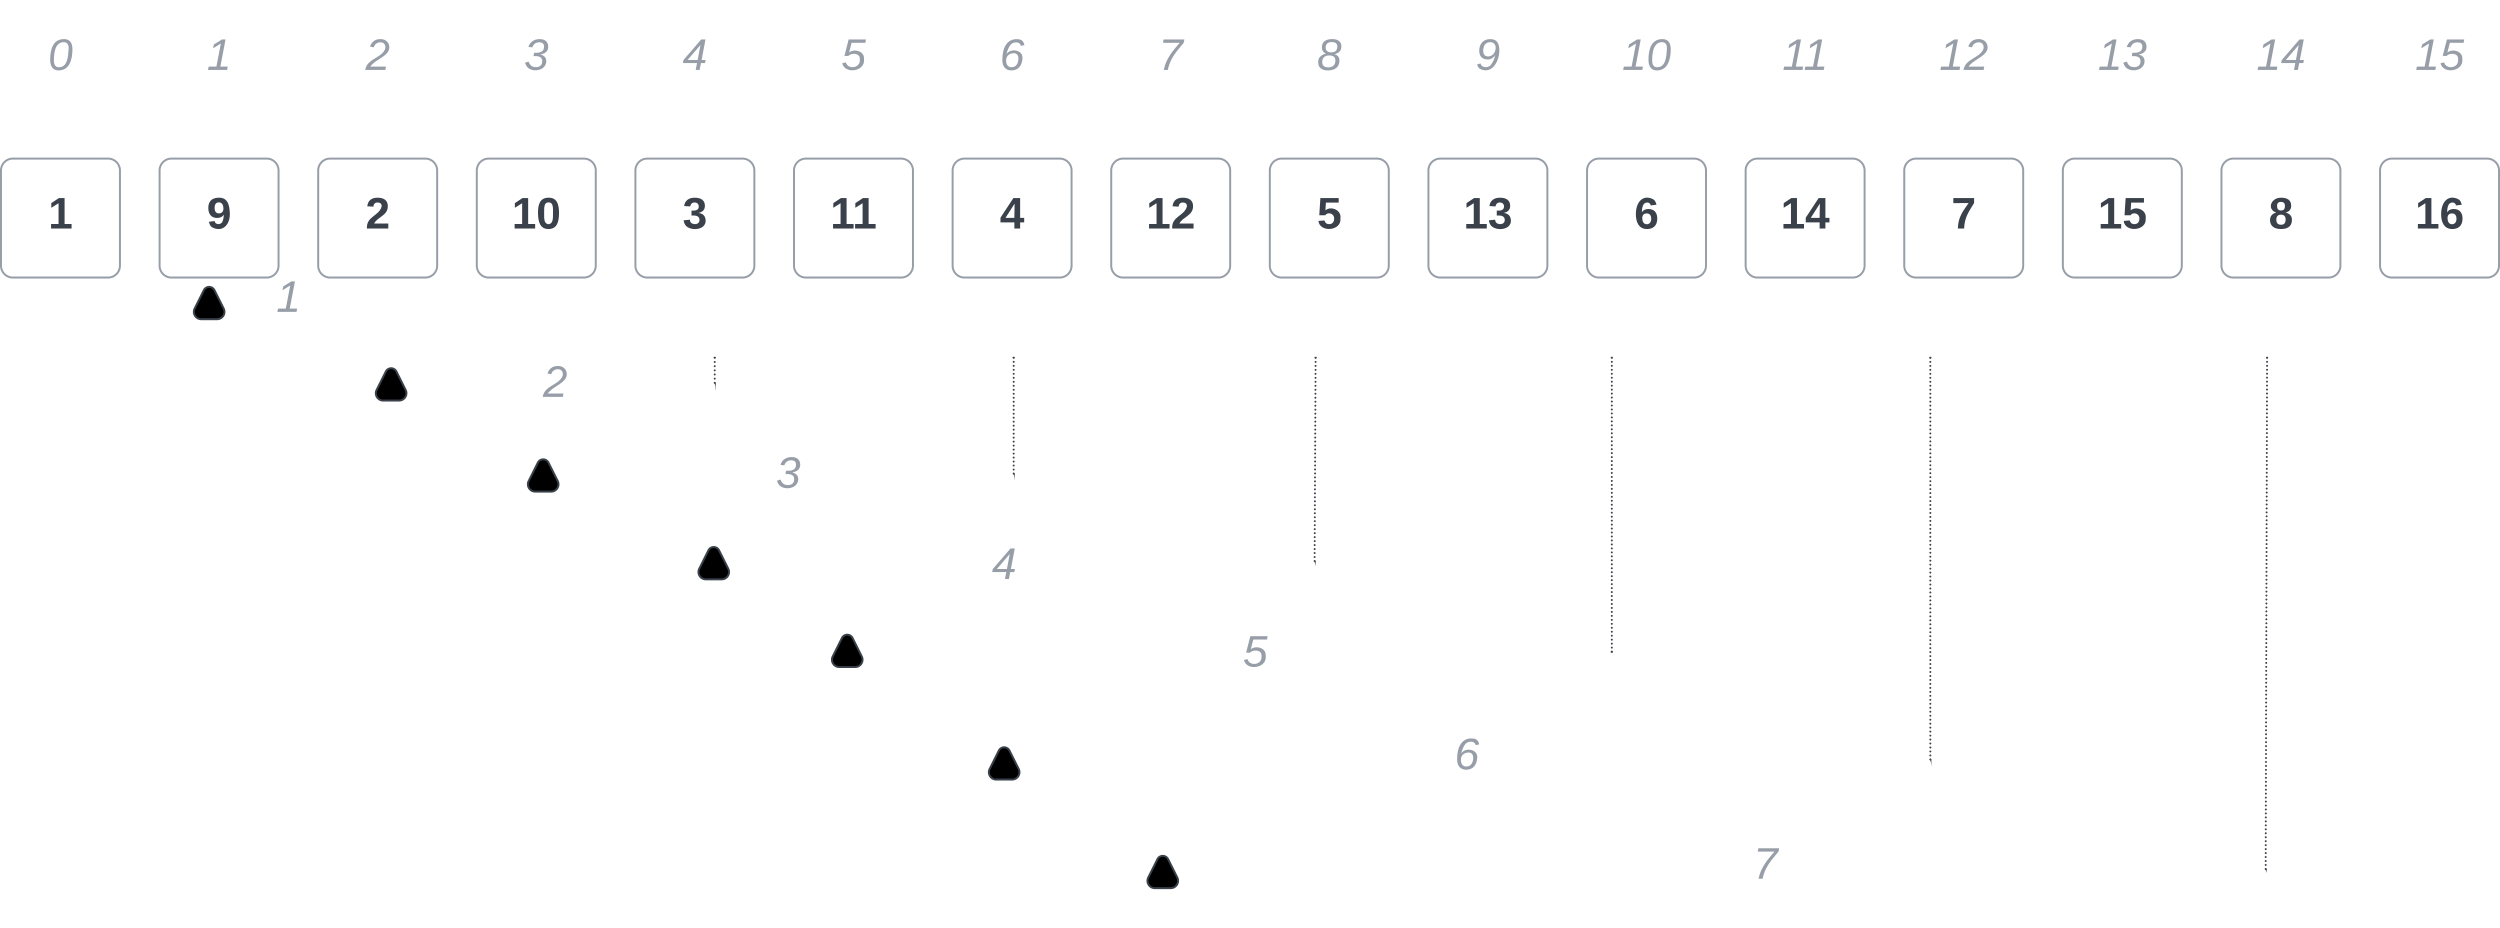 <svg xmlns="http://www.w3.org/2000/svg" xmlns:xlink="http://www.w3.org/1999/xlink" xmlns:lucid="lucid" width="1261" height="467.97"><g transform="translate(1600.5 220)" lucid:page-tab-id="0_0"><path d="M-1600-134a6 6 0 0 1 6-6h48a6 6 0 0 1 6 6v48a6 6 0 0 1-6 6h-48a6 6 0 0 1-6-6z" stroke="#979ea8" fill="#fff" fill-opacity="0"/><use xlink:href="#a" transform="matrix(1,0,0,1,-1595,-135) translate(18.827 30.278)"/><path d="M-1520-134a6 6 0 0 1 6-6h48a6 6 0 0 1 6 6v48a6 6 0 0 1-6 6h-48a6 6 0 0 1-6-6z" stroke="#979ea8" fill="#fff" fill-opacity="0"/><use xlink:href="#b" transform="matrix(1,0,0,1,-1515,-135) translate(18.827 30.278)"/><path d="M-1440-134a6 6 0 0 1 6-6h48a6 6 0 0 1 6 6v48a6 6 0 0 1-6 6h-48a6 6 0 0 1-6-6z" stroke="#979ea8" fill="#fff" fill-opacity="0"/><use xlink:href="#c" transform="matrix(1,0,0,1,-1435,-135) translate(18.827 30.278)"/><path d="M-960-134a6 6 0 0 1 6-6h48a6 6 0 0 1 6 6v48a6 6 0 0 1-6 6h-48a6 6 0 0 1-6-6z" stroke="#979ea8" fill="#fff" fill-opacity="0"/><use xlink:href="#d" transform="matrix(1,0,0,1,-955,-135) translate(18.827 30.278)"/><path d="M-1040-134a6 6 0 0 1 6-6h48a6 6 0 0 1 6 6v48a6 6 0 0 1-6 6h-48a6 6 0 0 1-6-6z" stroke="#979ea8" fill="#fff" fill-opacity="0"/><use xlink:href="#e" transform="matrix(1,0,0,1,-1035,-135) translate(12.654 30.278)"/><path d="M-1120-134a6 6 0 0 1 6-6h48a6 6 0 0 1 6 6v48a6 6 0 0 1-6 6h-48a6 6 0 0 1-6-6z" stroke="#979ea8" fill="#fff" fill-opacity="0"/><use xlink:href="#f" transform="matrix(1,0,0,1,-1115,-135) translate(18.827 30.278)"/><path d="M-1200-134a6 6 0 0 1 6-6h48a6 6 0 0 1 6 6v48a6 6 0 0 1-6 6h-48a6 6 0 0 1-6-6z" stroke="#979ea8" fill="#fff" fill-opacity="0"/><use xlink:href="#g" transform="matrix(1,0,0,1,-1195,-135) translate(13.272 30.278)"/><path d="M-1360-134a6 6 0 0 1 6-6h48a6 6 0 0 1 6 6v48a6 6 0 0 1-6 6h-48a6 6 0 0 1-6-6z" stroke="#979ea8" fill="#fff" fill-opacity="0"/><use xlink:href="#h" transform="matrix(1,0,0,1,-1355,-135) translate(12.654 30.278)"/><path d="M-1280-134a6 6 0 0 1 6-6h48a6 6 0 0 1 6 6v48a6 6 0 0 1-6 6h-48a6 6 0 0 1-6-6z" stroke="#979ea8" fill="#fff" fill-opacity="0"/><use xlink:href="#i" transform="matrix(1,0,0,1,-1275,-135) translate(18.827 30.278)"/><path d="M-880-134a6 6 0 0 1 6-6h48a6 6 0 0 1 6 6v48a6 6 0 0 1-6 6h-48a6 6 0 0 1-6-6z" stroke="#979ea8" fill="#fff" fill-opacity="0"/><use xlink:href="#j" transform="matrix(1,0,0,1,-875,-135) translate(12.654 30.278)"/><path d="M-800-134a6 6 0 0 1 6-6h48a6 6 0 0 1 6 6v48a6 6 0 0 1-6 6h-48a6 6 0 0 1-6-6z" stroke="#979ea8" fill="#fff" fill-opacity="0"/><use xlink:href="#k" transform="matrix(1,0,0,1,-795,-135) translate(18.827 30.278)"/><path d="M-720-134a6 6 0 0 1 6-6h48a6 6 0 0 1 6 6v48a6 6 0 0 1-6 6h-48a6 6 0 0 1-6-6z" stroke="#979ea8" fill="#fff" fill-opacity="0"/><use xlink:href="#l" transform="matrix(1,0,0,1,-715,-135) translate(12.654 30.278)"/><path d="M-400-134a6 6 0 0 1 6-6h48a6 6 0 0 1 6 6v48a6 6 0 0 1-6 6h-48a6 6 0 0 1-6-6z" stroke="#979ea8" fill="#fff" fill-opacity="0"/><use xlink:href="#m" transform="matrix(1,0,0,1,-395,-135) translate(12.654 30.278)"/><path d="M-480-134a6 6 0 0 1 6-6h48a6 6 0 0 1 6 6v48a6 6 0 0 1-6 6h-48a6 6 0 0 1-6-6z" stroke="#979ea8" fill="#fff" fill-opacity="0"/><use xlink:href="#n" transform="matrix(1,0,0,1,-475,-135) translate(18.827 30.278)"/><path d="M-640-134a6 6 0 0 1 6-6h48a6 6 0 0 1 6 6v48a6 6 0 0 1-6 6h-48a6 6 0 0 1-6-6z" stroke="#979ea8" fill="#fff" fill-opacity="0"/><use xlink:href="#o" transform="matrix(1,0,0,1,-635,-135) translate(18.827 30.278)"/><path d="M-560-134a6 6 0 0 1 6-6h48a6 6 0 0 1 6 6v48a6 6 0 0 1-6 6h-48a6 6 0 0 1-6-6z" stroke="#979ea8" fill="#fff" fill-opacity="0"/><use xlink:href="#p" transform="matrix(1,0,0,1,-555,-135) translate(12.654 30.278)"/><path d="M-1487.68-64.37A3.7 3.7 0 0 1-1491-59h-8a3.7 3.7 0 0 1-3.32-5.37l4.64-9.26a3 3 0 0 1 5.36 0zM-1395.9-23.33a3.7 3.7 0 0 1-3.3 5.37h-8a3.7 3.7 0 0 1-3.33-5.37l4.63-9.26a3 3 0 0 1 5.37 0zM-1319.2 22.6a3.7 3.7 0 0 1-3.32 5.37h-8a3.7 3.7 0 0 1-3.32-5.36l4.64-9.26a3 3 0 0 1 5.36 0zM-1233.17 66.85a3.7 3.7 0 0 1-3.3 5.36h-8a3.7 3.7 0 0 1-3.33-5.35l4.63-9.27a3 3 0 0 1 5.37 0zM-1165.83 111.1a3.7 3.7 0 0 1-3.32 5.35h-8a3.7 3.7 0 0 1-3.32-5.36l4.64-9.28a3 3 0 0 1 5.36 0zM-1086.68 167.85a3.7 3.7 0 0 1-3.32 5.36h-8a3.7 3.7 0 0 1-3.32-5.35l4.64-9.27a3 3 0 0 1 5.36 0zM-1006.68 222.6a3.7 3.7 0 0 1-3.32 5.37h-8a3.7 3.7 0 0 1-3.32-5.36l4.64-9.26a3 3 0 0 1 5.36 0z" stroke="#3a414a"/><path d="M-457.2 218.3c0 .26-.2.5-.5.5-.26 0-.5-.24-.5-.5 0-.3.24-.5.5-.5.3 0 .5.2.5.5zm.02-2c0 .26-.22.5-.5.5s-.5-.24-.5-.5c0-.3.22-.5.5-.5s.5.2.5.5zm0-2c0 .27-.22.5-.5.5-.27 0-.5-.23-.5-.5 0-.3.23-.5.5-.5.28 0 .5.2.5.5zm0-2c0 .27-.2.5-.5.5-.27 0-.5-.23-.5-.5 0-.3.23-.5.5-.5.3 0 .5.2.5.5zm.02-2c0 .27-.23.5-.5.5-.28 0-.5-.23-.5-.5 0-.28.22-.5.5-.5.27 0 .5.22.5.5zm0-2c0 .27-.22.5-.5.5-.27 0-.5-.23-.5-.5 0-.28.23-.5.5-.5.28 0 .5.22.5.5zm0-2c0 .27-.22.5-.5.5-.27 0-.5-.23-.5-.5 0-.28.23-.5.5-.5.28 0 .5.22.5.5zm0-2c0 .27-.2.5-.5.5-.26 0-.5-.23-.5-.5 0-.28.24-.5.5-.5.3 0 .5.22.5.5zm.02-2c0 .28-.23.5-.5.5-.28 0-.5-.22-.5-.5s.22-.5.5-.5c.27 0 .5.22.5.5zm0-2c0 .28-.22.5-.5.5-.27 0-.5-.22-.5-.5s.23-.5.5-.5c.28 0 .5.22.5.5zm0-2c0 .28-.2.5-.5.5-.27 0-.5-.22-.5-.5 0-.27.23-.5.5-.5.3 0 .5.23.5.5zm0-2c0 .28-.2.5-.5.5-.26 0-.5-.22-.5-.5 0-.27.24-.5.5-.5.3 0 .5.23.5.5zm.02-2c0 .28-.22.5-.5.5s-.5-.22-.5-.5c0-.27.22-.5.5-.5s.5.23.5.5zm0-2c0 .28-.22.5-.5.5-.27 0-.5-.22-.5-.5 0-.27.23-.5.5-.5.28 0 .5.23.5.5zm0-2c0 .3-.2.5-.5.5-.26 0-.5-.2-.5-.5 0-.27.24-.5.5-.5.3 0 .5.23.5.5zm.02-2c0 .3-.23.5-.5.5-.28 0-.5-.2-.5-.5 0-.27.22-.5.5-.5.27 0 .5.23.5.5zm0-2c0 .3-.22.5-.5.5-.27 0-.5-.2-.5-.5 0-.26.23-.5.5-.5.28 0 .5.24.5.5zm0-2c0 .3-.22.5-.5.5-.27 0-.5-.2-.5-.5 0-.26.23-.5.5-.5.28 0 .5.24.5.5zm0-1.98c0 .27-.2.5-.5.5-.26 0-.5-.23-.5-.5 0-.28.24-.5.5-.5.3 0 .5.22.5.5zm.02-2c0 .27-.22.5-.5.5s-.5-.23-.5-.5c0-.28.22-.5.5-.5s.5.22.5.5zm0-2c0 .28-.22.5-.5.5-.27 0-.5-.22-.5-.5s.23-.5.5-.5c.28 0 .5.22.5.5zm0-2c0 .28-.2.5-.5.5-.27 0-.5-.22-.5-.5s.23-.5.5-.5c.3 0 .5.22.5.5zm.02-2c0 .28-.23.5-.5.5-.28 0-.5-.22-.5-.5 0-.27.22-.5.5-.5.27 0 .5.23.5.5zm0-2c0 .28-.22.5-.5.5-.27 0-.5-.22-.5-.5 0-.27.23-.5.5-.5.28 0 .5.23.5.5zm0-2c0 .28-.22.5-.5.5-.27 0-.5-.22-.5-.5 0-.27.23-.5.5-.5.28 0 .5.23.5.5zm0-2c0 .28-.2.5-.5.5-.26 0-.5-.22-.5-.5 0-.27.24-.5.5-.5.3 0 .5.23.5.5zm.02-2c0 .3-.22.5-.5.5s-.5-.2-.5-.5c0-.27.22-.5.5-.5s.5.23.5.5zm0-2c0 .3-.22.5-.5.5-.27 0-.5-.2-.5-.5 0-.26.23-.5.5-.5.28 0 .5.24.5.5zm0-2c0 .3-.2.5-.5.5-.27 0-.5-.2-.5-.5 0-.26.23-.5.5-.5.3 0 .5.24.5.5zm.02-2c0 .3-.23.5-.5.5-.28 0-.5-.2-.5-.5 0-.26.22-.5.5-.5.27 0 .5.24.5.5zm0-1.98c0 .27-.22.5-.5.5s-.5-.23-.5-.5c0-.28.22-.5.5-.5s.5.22.5.5zm0-2c0 .27-.22.5-.5.5-.27 0-.5-.23-.5-.5 0-.28.23-.5.5-.5.28 0 .5.22.5.5zm0-2c0 .28-.2.5-.5.5-.26 0-.5-.22-.5-.5s.24-.5.5-.5c.3 0 .5.22.5.5zm.02-2c0 .28-.23.5-.5.5-.28 0-.5-.22-.5-.5s.22-.5.5-.5c.27 0 .5.22.5.5zm0-2c0 .28-.22.5-.5.5-.27 0-.5-.22-.5-.5 0-.27.23-.5.5-.5.28 0 .5.23.5.5zm0-2c0 .28-.2.5-.5.5-.27 0-.5-.22-.5-.5 0-.27.23-.5.5-.5.3 0 .5.23.5.5zm0-2c0 .28-.2.5-.5.5-.26 0-.5-.22-.5-.5 0-.27.24-.5.5-.5.3 0 .5.23.5.5zm.02-2c0 .28-.22.5-.5.5s-.5-.22-.5-.5c0-.27.22-.5.5-.5s.5.23.5.5zm0-2c0 .28-.22.5-.5.5-.27 0-.5-.22-.5-.5 0-.27.23-.5.5-.5.28 0 .5.23.5.5zm0-2c0 .3-.2.5-.5.5-.26 0-.5-.2-.5-.5 0-.27.24-.5.5-.5.3 0 .5.23.5.5zm.02-2c0 .3-.23.5-.5.5-.28 0-.5-.2-.5-.5 0-.26.22-.5.5-.5.27 0 .5.24.5.5zm0-2c0 .3-.22.5-.5.5-.27 0-.5-.2-.5-.5 0-.26.23-.5.5-.5.28 0 .5.24.5.5zm0-1.98c0 .27-.22.5-.5.5-.27 0-.5-.23-.5-.5 0-.28.23-.5.5-.5.28 0 .5.22.5.5zm0-2c0 .27-.2.5-.5.5-.26 0-.5-.23-.5-.5 0-.28.24-.5.5-.5.3 0 .5.22.5.5zm.02-2c0 .27-.23.5-.5.5-.28 0-.5-.23-.5-.5 0-.28.22-.5.5-.5.27 0 .5.22.5.5zm0-2c0 .28-.22.5-.5.5-.27 0-.5-.22-.5-.5s.23-.5.5-.5c.28 0 .5.23.5.5zm0-2c0 .28-.2.5-.5.5-.27 0-.5-.22-.5-.5 0-.27.23-.5.5-.5.3 0 .5.23.5.5zm0-2c0 .28-.2.5-.5.5-.26 0-.5-.22-.5-.5 0-.27.24-.5.5-.5.3 0 .5.23.5.5zm.02-2c0 .28-.22.5-.5.5-.27 0-.5-.22-.5-.5 0-.27.23-.5.5-.5.28 0 .5.23.5.5zm0-2c0 .28-.22.5-.5.5-.27 0-.5-.22-.5-.5 0-.27.23-.5.5-.5.28 0 .5.23.5.5zm0-2c0 .28-.2.5-.5.5-.26 0-.5-.22-.5-.5 0-.27.24-.5.5-.5.3 0 .5.23.5.5zm.02-2c0 .3-.23.5-.5.5-.28 0-.5-.2-.5-.5 0-.27.22-.5.5-.5.27 0 .5.23.5.5zm0-2c0 .3-.22.5-.5.5-.27 0-.5-.2-.5-.5 0-.26.23-.5.5-.5.28 0 .5.24.5.5zm0-2c0 .3-.22.5-.5.5-.27 0-.5-.2-.5-.5 0-.26.23-.5.5-.5.28 0 .5.24.5.5zm0-1.98c0 .27-.2.5-.5.5-.26 0-.5-.23-.5-.5 0-.28.24-.5.5-.5.3 0 .5.22.5.5zm.02-2c0 .27-.22.5-.5.5s-.5-.23-.5-.5c0-.28.22-.5.5-.5s.5.22.5.5zm0-2c0 .28-.22.5-.5.5-.27 0-.5-.22-.5-.5s.23-.5.5-.5c.28 0 .5.22.5.5zm0-2c0 .28-.2.5-.5.5-.26 0-.5-.22-.5-.5 0-.27.24-.5.5-.5.3 0 .5.23.5.5zm.02-2c0 .28-.23.5-.5.5-.28 0-.5-.22-.5-.5 0-.27.22-.5.5-.5.27 0 .5.23.5.5zm0-2c0 .28-.22.5-.5.5-.27 0-.5-.22-.5-.5 0-.27.23-.5.5-.5.28 0 .5.23.5.5zm0-2c0 .28-.22.5-.5.5-.27 0-.5-.22-.5-.5 0-.27.23-.5.5-.5.28 0 .5.23.5.5zm0-2c0 .28-.2.5-.5.5-.26 0-.5-.22-.5-.5 0-.27.24-.5.5-.5.3 0 .5.23.5.5zm.02-2c0 .3-.23.5-.5.5-.28 0-.5-.2-.5-.5 0-.27.22-.5.5-.5.27 0 .5.23.5.5zm0-2c0 .3-.22.5-.5.5-.27 0-.5-.2-.5-.5 0-.27.23-.5.5-.5.28 0 .5.23.5.5zm0-2c0 .3-.2.5-.5.5-.27 0-.5-.2-.5-.5 0-.26.23-.5.5-.5.3 0 .5.24.5.5zm0-2c0 .3-.2.5-.5.5-.26 0-.5-.2-.5-.5 0-.26.24-.5.5-.5.3 0 .5.24.5.5zm.02-1.98c0 .27-.22.5-.5.5s-.5-.23-.5-.5c0-.28.22-.5.5-.5s.5.22.5.5zm0-2c0 .27-.22.5-.5.5-.27 0-.5-.23-.5-.5 0-.28.23-.5.5-.5.28 0 .5.22.5.5zm0-2c0 .27-.2.5-.5.5-.26 0-.5-.23-.5-.5 0-.28.24-.5.5-.5.3 0 .5.22.5.5zm.02-2c0 .28-.23.5-.5.5-.28 0-.5-.22-.5-.5s.22-.5.5-.5c.27 0 .5.22.5.5zm0-2c0 .28-.22.5-.5.5-.27 0-.5-.22-.5-.5 0-.27.23-.5.5-.5.28 0 .5.23.5.5zm0-2c0 .28-.2.5-.5.5-.27 0-.5-.22-.5-.5 0-.27.23-.5.5-.5.3 0 .5.23.5.5zm0-2c0 .28-.2.5-.5.5-.26 0-.5-.22-.5-.5 0-.27.24-.5.5-.5.3 0 .5.23.5.5zm.02-2c0 .28-.22.5-.5.5s-.5-.22-.5-.5c0-.27.22-.5.5-.5s.5.23.5.5zm0-2c0 .28-.22.5-.5.5-.27 0-.5-.22-.5-.5 0-.27.23-.5.5-.5.28 0 .5.23.5.5zm0-2c0 .3-.2.5-.5.5-.27 0-.5-.2-.5-.5 0-.27.23-.5.5-.5.3 0 .5.23.5.5zm.02-2c0 .3-.23.5-.5.5-.28 0-.5-.2-.5-.5 0-.26.22-.5.5-.5.27 0 .5.24.5.5zm0-2c0 .3-.22.5-.5.5-.27 0-.5-.2-.5-.5 0-.26.23-.5.5-.5.28 0 .5.24.5.5zm0-1.98c0 .27-.22.5-.5.5-.27 0-.5-.23-.5-.5 0-.28.23-.5.5-.5.28 0 .5.22.5.5zm0-2c0 .27-.2.5-.5.5-.26 0-.5-.23-.5-.5 0-.28.24-.5.5-.5.3 0 .5.22.5.5zm.02-2c0 .27-.22.5-.5.5s-.5-.23-.5-.5c0-.28.22-.5.5-.5s.5.22.5.5zm0-2c0 .28-.22.5-.5.5-.27 0-.5-.22-.5-.5s.23-.5.5-.5c.28 0 .5.22.5.5zm0-2c0 .28-.2.5-.5.5-.27 0-.5-.22-.5-.5 0-.27.23-.5.5-.5.3 0 .5.23.5.5zm.02-2c0 .28-.23.5-.5.5-.28 0-.5-.22-.5-.5 0-.27.22-.5.5-.5.27 0 .5.23.5.5zm0-2c0 .28-.22.5-.5.5-.27 0-.5-.22-.5-.5 0-.27.23-.5.5-.5.28 0 .5.23.5.5zm0-2c0 .28-.22.5-.5.5-.27 0-.5-.22-.5-.5 0-.27.23-.5.5-.5.28 0 .5.23.5.5zm0-2c0 .28-.2.5-.5.5-.26 0-.5-.22-.5-.5 0-.27.24-.5.5-.5.3 0 .5.23.5.5zm.02-2c0 .3-.23.5-.5.5-.28 0-.5-.2-.5-.5 0-.27.22-.5.5-.5.27 0 .5.23.5.5zm0-2c0 .3-.22.5-.5.5-.27 0-.5-.2-.5-.5 0-.26.23-.5.5-.5.28 0 .5.24.5.5zm0-2c0 .3-.22.5-.5.5-.27 0-.5-.2-.5-.5 0-.26.23-.5.5-.5.28 0 .5.24.5.5zm0-1.98c0 .27-.2.5-.5.5-.26 0-.5-.23-.5-.5 0-.28.24-.5.5-.5.3 0 .5.22.5.5zm.02-2c0 .27-.22.5-.5.5s-.5-.23-.5-.5c0-.28.22-.5.5-.5s.5.22.5.5zm0-2c0 .28-.22.5-.5.5-.27 0-.5-.22-.5-.5s.23-.5.5-.5c.28 0 .5.22.5.5zm0-2c0 .28-.2.5-.5.5-.26 0-.5-.22-.5-.5s.24-.5.5-.5c.3 0 .5.22.5.5zm.02-2c0 .28-.23.5-.5.5-.28 0-.5-.22-.5-.5 0-.27.22-.5.5-.5.27 0 .5.23.5.5zm0-2c0 .28-.22.5-.5.5-.27 0-.5-.22-.5-.5 0-.27.23-.5.5-.5.28 0 .5.23.5.5zm0-2c0 .28-.22.5-.5.5-.27 0-.5-.22-.5-.5 0-.27.23-.5.5-.5.28 0 .5.23.5.5zm0-2c0 .28-.2.5-.5.5-.26 0-.5-.22-.5-.5 0-.27.24-.5.5-.5.3 0 .5.23.5.5zm.02-2c0 .3-.23.5-.5.5-.28 0-.5-.2-.5-.5 0-.27.22-.5.5-.5.27 0 .5.23.5.5zm0-2c0 .3-.22.5-.5.5-.27 0-.5-.2-.5-.5 0-.27.23-.5.5-.5.28 0 .5.23.5.5zm0-2c0 .3-.2.5-.5.5-.27 0-.5-.2-.5-.5 0-.26.23-.5.5-.5.3 0 .5.24.5.5zm.02-2c0 .3-.23.5-.5.5-.28 0-.5-.2-.5-.5 0-.26.22-.5.5-.5.27 0 .5.24.5.5zm0-2c0 .3-.22.52-.5.52-.27 0-.5-.23-.5-.5 0-.28.23-.5.5-.5.28 0 .5.22.5.5zm0-1.98c0 .27-.22.5-.5.5-.27 0-.5-.23-.5-.5 0-.28.23-.5.5-.5.28 0 .5.22.5.5zm0-2c0 .27-.2.5-.5.5-.26 0-.5-.23-.5-.5 0-.28.24-.5.5-.5.3 0 .5.22.5.5zm.02-2c0 .28-.23.5-.5.5-.28 0-.5-.22-.5-.5s.22-.5.5-.5c.27 0 .5.22.5.5zm0-2c0 .28-.22.5-.5.5-.27 0-.5-.22-.5-.5 0-.27.23-.5.5-.5.28 0 .5.23.5.5zm0-2c0 .28-.2.5-.5.5-.27 0-.5-.22-.5-.5 0-.27.23-.5.5-.5.3 0 .5.23.5.5zm.02-2c0 .28-.23.5-.5.5-.28 0-.5-.22-.5-.5 0-.27.22-.5.5-.5.27 0 .5.23.5.5zm0-2c0 .28-.22.5-.5.5s-.5-.22-.5-.5c0-.27.22-.5.5-.5s.5.23.5.5zm0-2c0 .3-.22.5-.5.5-.27 0-.5-.2-.5-.5 0-.27.23-.5.5-.5.28 0 .5.23.5.5zm0-2c0 .3-.2.5-.5.5-.27 0-.5-.2-.5-.5 0-.27.23-.5.5-.5.3 0 .5.23.5.5zm.02-2c0 .3-.23.5-.5.5-.28 0-.5-.2-.5-.5 0-.26.22-.5.5-.5.27 0 .5.24.5.5zm0-2c0 .3-.22.5-.5.5-.27 0-.5-.2-.5-.5 0-.26.23-.5.5-.5.28 0 .5.24.5.5zm0-2c0 .3-.22.5-.5.5-.27 0-.5-.2-.5-.5 0-.26.23-.5.5-.5.28 0 .5.24.5.5zm0-1.98c0 .27-.2.5-.5.5-.26 0-.5-.23-.5-.5 0-.28.24-.5.5-.5.3 0 .5.22.5.5zm.02-2c0 .28-.22.5-.5.5s-.5-.22-.5-.5.22-.5.5-.5.5.22.5.5zm0-2c0 .28-.22.5-.5.5-.27 0-.5-.22-.5-.5s.23-.5.5-.5c.28 0 .5.22.5.5zm0-2c0 .28-.2.5-.5.5-.27 0-.5-.22-.5-.5 0-.27.23-.5.5-.5.3 0 .5.23.5.5zm.02-2c0 .28-.23.5-.5.5-.28 0-.5-.22-.5-.5 0-.27.22-.5.5-.5.27 0 .5.23.5.5zm0-2c0 .28-.22.5-.5.5s-.5-.22-.5-.5c0-.27.22-.5.5-.5s.5.23.5.5zm0-2c0 .28-.22.5-.5.5-.27 0-.5-.22-.5-.5 0-.27.23-.5.5-.5.28 0 .5.23.5.5zm0-2c0 .3-.2.5-.5.5-.26 0-.5-.2-.5-.5 0-.27.24-.5.5-.5.3 0 .5.23.5.5zm.02-2c0 .3-.23.5-.5.5-.28 0-.5-.2-.5-.5 0-.27.22-.5.5-.5.27 0 .5.23.5.5zm0-2c0 .3-.22.5-.5.5-.27 0-.5-.2-.5-.5 0-.26.23-.5.5-.5.28 0 .5.24.5.5zm0-2c0 .3-.2.5-.5.5-.27 0-.5-.2-.5-.5 0-.26.23-.5.5-.5.3 0 .5.24.5.5zm0-2c0 .3-.2.52-.5.52-.26 0-.5-.23-.5-.5 0-.28.24-.5.5-.5.3 0 .5.22.5.5zm.02-1.98c0 .27-.22.5-.5.5s-.5-.23-.5-.5c0-.28.22-.5.5-.5s.5.22.5.5zm0-2c0 .27-.22.5-.5.5-.27 0-.5-.23-.5-.5 0-.28.23-.5.5-.5.28 0 .5.22.5.5zm0-2c0 .28-.2.5-.5.5-.26 0-.5-.22-.5-.5s.24-.5.5-.5c.3 0 .5.22.5.5z" fill="#3a414a"/><path d="M-457.2 218.28v1.85l-.08-.38-.4-.94-.32-.53z" stroke="#3a414a" stroke-width=".05" fill="#3a414a"/><path d="M-456.97-39.5v-.5" stroke="#3a414a" fill="none"/><path d="M-626.34 163.05c0 .27-.23.5-.5.5-.28 0-.5-.23-.5-.5 0-.28.22-.5.5-.5.27 0 .5.22.5.5zm0-2c0 .27-.23.5-.5.5-.28 0-.5-.23-.5-.5 0-.28.22-.5.5-.5.27 0 .5.22.5.5zm0-2c0 .26-.23.5-.5.5-.28 0-.5-.24-.5-.5 0-.3.22-.5.5-.5.27 0 .5.2.5.5zm0-2.02c0 .28-.23.5-.5.5-.28 0-.5-.22-.5-.5 0-.27.22-.5.5-.5.27 0 .5.23.5.5zm0-2c0 .27-.23.5-.5.5-.28 0-.5-.23-.5-.5 0-.28.22-.5.5-.5.27 0 .5.22.5.5zm0-2c0 .27-.23.5-.5.5-.28 0-.5-.23-.5-.5 0-.28.22-.5.5-.5.27 0 .5.22.5.5zm0-2c0 .26-.23.5-.5.5-.28 0-.5-.24-.5-.5 0-.3.22-.5.5-.5.27 0 .5.2.5.5zm0-2.02c0 .3-.23.5-.5.5-.28 0-.5-.2-.5-.5 0-.27.22-.5.5-.5.27 0 .5.23.5.5zm0-2c0 .28-.23.5-.5.5-.28 0-.5-.22-.5-.5 0-.27.22-.5.5-.5.27 0 .5.23.5.5zm0-2c0 .28-.23.5-.5.5-.28 0-.5-.22-.5-.5s.22-.5.5-.5c.27 0 .5.22.5.5zm0-2c0 .27-.23.5-.5.5-.28 0-.5-.23-.5-.5 0-.28.22-.5.5-.5.27 0 .5.22.5.5zm0-2c0 .26-.23.5-.5.5-.28 0-.5-.24-.5-.5 0-.3.22-.5.5-.5.27 0 .5.2.5.5zm0-2.02c0 .28-.23.5-.5.5-.28 0-.5-.22-.5-.5 0-.27.22-.5.5-.5.27 0 .5.23.5.5zm0-2c0 .27-.23.5-.5.5-.28 0-.5-.23-.5-.5 0-.28.22-.5.5-.5.27 0 .5.22.5.5zm0-2c0 .27-.23.5-.5.5-.28 0-.5-.23-.5-.5 0-.28.22-.5.5-.5.27 0 .5.22.5.5zm0-2c0 .26-.23.5-.5.5-.28 0-.5-.24-.5-.5 0-.3.22-.5.5-.5.27 0 .5.2.5.5zm0-2.02c0 .28-.23.5-.5.5-.28 0-.5-.22-.5-.5s.22-.5.5-.5c.27 0 .5.22.5.5zm0-2c0 .27-.23.5-.5.5-.28 0-.5-.23-.5-.5 0-.28.22-.5.5-.5.27 0 .5.22.5.5zm0-2c0 .27-.23.5-.5.5-.28 0-.5-.23-.5-.5 0-.28.22-.5.5-.5.27 0 .5.22.5.5zm0-2.02c0 .28-.23.5-.5.5-.28 0-.5-.22-.5-.5 0-.27.22-.5.5-.5.27 0 .5.23.5.5zm0-2c0 .28-.23.5-.5.5-.28 0-.5-.22-.5-.5s.22-.5.5-.5c.27 0 .5.22.5.5zm0-2c0 .27-.23.5-.5.5-.28 0-.5-.23-.5-.5 0-.28.22-.5.5-.5.27 0 .5.22.5.5zm0-2c0 .27-.23.5-.5.5-.28 0-.5-.23-.5-.5 0-.3.22-.5.5-.5.27 0 .5.2.5.5zm0-2.02c0 .28-.23.5-.5.5-.28 0-.5-.22-.5-.5 0-.27.22-.5.5-.5.27 0 .5.23.5.5zm0-2c0 .27-.23.5-.5.5-.28 0-.5-.23-.5-.5 0-.28.22-.5.5-.5.27 0 .5.22.5.5zm0-2c0 .27-.23.5-.5.5-.28 0-.5-.23-.5-.5 0-.28.22-.5.5-.5.27 0 .5.22.5.5zm0-2c0 .26-.23.5-.5.5-.28 0-.5-.24-.5-.5 0-.3.22-.5.5-.5.27 0 .5.2.5.5zm0-2.02c0 .28-.23.5-.5.5-.28 0-.5-.22-.5-.5 0-.27.22-.5.5-.5.27 0 .5.23.5.5zm0-2c0 .27-.23.5-.5.5-.28 0-.5-.23-.5-.5 0-.28.22-.5.5-.5.27 0 .5.22.5.5zm0-2c0 .27-.23.5-.5.5-.28 0-.5-.23-.5-.5 0-.3.22-.5.5-.5.27 0 .5.2.5.5zm0-2c0 .26-.23.5-.5.5-.28 0-.5-.24-.5-.5 0-.3.22-.5.5-.5.27 0 .5.2.5.5zm0-2.02c0 .28-.23.5-.5.5-.28 0-.5-.22-.5-.5s.22-.5.5-.5c.27 0 .5.22.5.5zm0-2c0 .27-.23.5-.5.5-.28 0-.5-.23-.5-.5 0-.28.22-.5.5-.5.27 0 .5.22.5.5zm0-2c0 .27-.23.5-.5.5-.28 0-.5-.23-.5-.5 0-.3.22-.5.5-.5.27 0 .5.2.5.5zm0-2.02c0 .28-.23.5-.5.5-.28 0-.5-.22-.5-.5 0-.27.22-.5.5-.5.27 0 .5.23.5.5zm0-2c0 .28-.23.5-.5.5-.28 0-.5-.22-.5-.5s.22-.5.5-.5c.27 0 .5.22.5.5zm0-2c0 .27-.23.5-.5.5-.28 0-.5-.23-.5-.5 0-.28.22-.5.5-.5.27 0 .5.22.5.5zm0-2c0 .26-.23.5-.5.5-.28 0-.5-.24-.5-.5 0-.3.22-.5.5-.5.27 0 .5.2.5.5zm0-2.02c0 .28-.23.5-.5.5-.28 0-.5-.22-.5-.5 0-.27.22-.5.5-.5.27 0 .5.23.5.5zm0-2c0 .27-.23.5-.5.5-.28 0-.5-.23-.5-.5 0-.28.22-.5.5-.5.27 0 .5.22.5.5zm0-2c0 .27-.23.5-.5.5-.28 0-.5-.23-.5-.5 0-.28.22-.5.5-.5.27 0 .5.22.5.5zm0-2c0 .26-.23.5-.5.5-.28 0-.5-.24-.5-.5 0-.3.22-.5.5-.5.27 0 .5.2.5.5zm0-2.02c0 .28-.23.5-.5.5-.28 0-.5-.22-.5-.5s.22-.5.5-.5c.27 0 .5.22.5.5zm0-2c0 .27-.23.5-.5.5-.28 0-.5-.23-.5-.5 0-.28.22-.5.5-.5.27 0 .5.22.5.5zm0-2c0 .27-.23.5-.5.5-.28 0-.5-.23-.5-.5 0-.3.22-.5.5-.5.27 0 .5.2.5.5zm0-2.02c0 .28-.23.5-.5.5-.28 0-.5-.22-.5-.5 0-.27.22-.5.5-.5.27 0 .5.23.5.5zm0-2c0 .28-.23.5-.5.5-.28 0-.5-.22-.5-.5s.22-.5.5-.5c.27 0 .5.22.5.5zm0-2c0 .27-.23.5-.5.5-.28 0-.5-.23-.5-.5 0-.28.22-.5.5-.5.27 0 .5.22.5.5zm0-2c0 .26-.23.5-.5.5-.28 0-.5-.24-.5-.5 0-.3.22-.5.5-.5.27 0 .5.2.5.5zm0-2.02c0 .28-.23.5-.5.5-.28 0-.5-.22-.5-.5 0-.27.22-.5.5-.5.27 0 .5.23.5.5zm0-2c0 .27-.23.5-.5.5-.28 0-.5-.23-.5-.5 0-.28.22-.5.5-.5.27 0 .5.22.5.5zm0-2c0 .27-.23.5-.5.5-.28 0-.5-.23-.5-.5 0-.3.22-.5.5-.5.27 0 .5.2.5.5zm0-2c0 .26-.23.5-.5.5-.28 0-.5-.24-.5-.5 0-.3.22-.5.5-.5.27 0 .5.2.5.5zm0-2.02c0 .28-.23.5-.5.5-.28 0-.5-.22-.5-.5 0-.27.22-.5.5-.5.27 0 .5.23.5.5zm0-2c0 .27-.23.5-.5.5-.28 0-.5-.23-.5-.5 0-.28.22-.5.5-.5.27 0 .5.22.5.5zm0-2c0 .27-.23.5-.5.5-.28 0-.5-.23-.5-.5 0-.3.22-.5.5-.5.27 0 .5.2.5.5zm0-2.02c0 .28-.23.5-.5.5-.28 0-.5-.22-.5-.5 0-.27.22-.5.5-.5.27 0 .5.23.5.5zm0-2c0 .27-.23.5-.5.5-.28 0-.5-.23-.5-.5 0-.28.22-.5.5-.5.27 0 .5.22.5.5zm0-2c0 .27-.23.5-.5.5-.28 0-.5-.23-.5-.5 0-.28.22-.5.5-.5.27 0 .5.22.5.5zm0-2c0 .26-.23.5-.5.5-.28 0-.5-.24-.5-.5 0-.3.22-.5.5-.5.27 0 .5.2.5.5zm0-2.02c0 .28-.23.5-.5.5-.28 0-.5-.22-.5-.5 0-.27.22-.5.5-.5.27 0 .5.23.5.5zm0-2c0 .27-.23.5-.5.5-.28 0-.5-.23-.5-.5 0-.28.22-.5.5-.5.27 0 .5.22.5.5zm0-2c0 .27-.23.5-.5.5-.28 0-.5-.23-.5-.5 0-.28.22-.5.5-.5.27 0 .5.22.5.5zm0-2c0 .26-.23.5-.5.5-.28 0-.5-.24-.5-.5 0-.3.22-.5.5-.5.27 0 .5.2.5.5zm0-2.02c0 .28-.23.5-.5.5-.28 0-.5-.22-.5-.5s.22-.5.5-.5c.27 0 .5.22.5.5zm0-2c0 .27-.23.5-.5.5-.28 0-.5-.23-.5-.5 0-.28.22-.5.5-.5.27 0 .5.22.5.5zm0-2c0 .27-.23.5-.5.5-.28 0-.5-.23-.5-.5 0-.3.22-.5.5-.5.27 0 .5.2.5.5zm0-2.02c0 .28-.23.5-.5.5-.28 0-.5-.22-.5-.5 0-.27.22-.5.5-.5.27 0 .5.23.5.5zm0-2c0 .27-.23.5-.5.5-.28 0-.5-.23-.5-.5 0-.28.22-.5.5-.5.27 0 .5.22.5.5zm0-2c0 .27-.23.5-.5.5-.28 0-.5-.23-.5-.5 0-.28.22-.5.5-.5.27 0 .5.22.5.5zm0-2c0 .26-.23.5-.5.5-.28 0-.5-.24-.5-.5 0-.3.22-.5.5-.5.27 0 .5.2.5.5zm0-2.02c0 .28-.23.5-.5.5-.28 0-.5-.22-.5-.5 0-.27.22-.5.5-.5.27 0 .5.23.5.5zm0-2c0 .27-.23.5-.5.5-.28 0-.5-.23-.5-.5 0-.28.22-.5.5-.5.27 0 .5.22.5.5zm0-2c0 .27-.23.5-.5.5-.28 0-.5-.23-.5-.5 0-.28.22-.5.5-.5.27 0 .5.22.5.5zm0-2c0 .26-.23.5-.5.5-.28 0-.5-.24-.5-.5 0-.3.22-.5.5-.5.27 0 .5.2.5.5zm0-2.02c0 .28-.23.5-.5.5-.28 0-.5-.22-.5-.5s.22-.5.5-.5c.27 0 .5.22.5.5zm0-2c0 .27-.23.5-.5.5-.28 0-.5-.23-.5-.5 0-.28.22-.5.5-.5.27 0 .5.22.5.5zm0-2c0 .27-.23.5-.5.5-.28 0-.5-.23-.5-.5 0-.3.22-.5.5-.5.27 0 .5.2.5.5zm0-2.02c0 .28-.23.5-.5.5-.28 0-.5-.22-.5-.5 0-.27.22-.5.5-.5.27 0 .5.23.5.5zm0-2c0 .28-.23.5-.5.5-.28 0-.5-.22-.5-.5s.22-.5.5-.5c.27 0 .5.22.5.5zm0-2c0 .27-.23.5-.5.5-.28 0-.5-.23-.5-.5 0-.28.22-.5.5-.5.27 0 .5.22.5.5zm0-2c0 .27-.23.5-.5.5-.28 0-.5-.24-.5-.5 0-.3.22-.5.5-.5.27 0 .5.2.5.5zm0-2.02c0 .28-.23.5-.5.5-.28 0-.5-.22-.5-.5 0-.27.22-.5.5-.5.27 0 .5.23.5.5zm0-2c0 .27-.23.5-.5.5-.28 0-.5-.23-.5-.5 0-.28.22-.5.5-.5.27 0 .5.22.5.5zm0-2c0 .27-.23.5-.5.5-.28 0-.5-.23-.5-.5 0-.28.22-.5.5-.5.27 0 .5.22.5.5zm0-2c0 .26-.23.5-.5.5-.28 0-.5-.24-.5-.5 0-.3.22-.5.5-.5.27 0 .5.2.5.5zm0-2.02c0 .28-.23.5-.5.5-.28 0-.5-.22-.5-.5s.22-.5.5-.5c.27 0 .5.22.5.5zm0-2c0 .27-.23.5-.5.5-.28 0-.5-.23-.5-.5 0-.28.22-.5.5-.5.27 0 .5.22.5.5zm0-2c0 .27-.23.5-.5.5-.28 0-.5-.23-.5-.5 0-.3.22-.5.5-.5.27 0 .5.2.5.5zm0-2.02c0 .28-.23.5-.5.5-.28 0-.5-.22-.5-.5 0-.27.22-.5.5-.5.27 0 .5.23.5.5zm0-2c0 .28-.23.5-.5.5-.28 0-.5-.22-.5-.5s.22-.5.5-.5c.27 0 .5.22.5.5zm0-2c0 .27-.23.5-.5.5-.28 0-.5-.23-.5-.5 0-.28.22-.5.5-.5.27 0 .5.22.5.5zm0-2c0 .27-.23.5-.5.5-.28 0-.5-.23-.5-.5 0-.3.22-.5.5-.5.27 0 .5.2.5.5zm0-2.02c0 .28-.23.5-.5.5-.28 0-.5-.22-.5-.5 0-.27.22-.5.5-.5.27 0 .5.23.5.5zm0-2c0 .27-.23.5-.5.5-.28 0-.5-.23-.5-.5 0-.28.22-.5.5-.5.27 0 .5.22.5.5zm0-2c0 .27-.23.5-.5.5-.28 0-.5-.23-.5-.5 0-.28.22-.5.5-.5.27 0 .5.22.5.5zm0-2c0 .26-.23.5-.5.5-.28 0-.5-.24-.5-.5 0-.3.22-.5.5-.5.27 0 .5.2.5.5zm0-2.02c0 .28-.23.5-.5.5-.28 0-.5-.22-.5-.5 0-.27.22-.5.5-.5.27 0 .5.23.5.5zm0-2c0 .27-.23.5-.5.5-.28 0-.5-.23-.5-.5 0-.28.22-.5.5-.5.27 0 .5.22.5.5zm0-2c0 .27-.23.5-.5.5-.28 0-.5-.23-.5-.5 0-.3.22-.5.5-.5.27 0 .5.2.5.5zm0-2.02c0 .28-.23.5-.5.5-.28 0-.5-.22-.5-.5 0-.27.22-.5.5-.5.27 0 .5.23.5.5zm0-2c0 .28-.23.5-.5.5-.28 0-.5-.22-.5-.5s.22-.5.5-.5c.27 0 .5.22.5.5z" fill="#3a414a"/><path d="M-626.34 166.55v-.57l-.08-1-.24-1-.4-.93h.72z" stroke="#3a414a" stroke-width=".05" fill="#3a414a"/><path d="M-626.84-39.5v-.5" stroke="#3a414a" fill="none"/><path d="M-787 108.66c0 .28-.22.5-.5.5-.27 0-.5-.22-.5-.5 0-.27.23-.5.5-.5.28 0 .5.23.5.5zm0-2c0 .28-.22.5-.5.5-.27 0-.5-.22-.5-.5 0-.27.23-.5.5-.5.28 0 .5.23.5.5zm0-2c0 .28-.22.5-.5.5-.27 0-.5-.22-.5-.5s.23-.5.5-.5c.28 0 .5.22.5.5zm0-2c0 .27-.22.5-.5.5-.27 0-.5-.23-.5-.5 0-.28.23-.5.5-.5.28 0 .5.22.5.5zm0-2c0 .27-.22.5-.5.5-.27 0-.5-.23-.5-.5 0-.28.23-.5.5-.5.28 0 .5.22.5.5zm0-2c0 .27-.22.5-.5.5-.27 0-.5-.23-.5-.5 0-.28.23-.5.5-.5.28 0 .5.22.5.5zm0-2c0 .27-.22.5-.5.5-.27 0-.5-.23-.5-.5 0-.3.23-.5.5-.5.28 0 .5.2.5.5zm0-2c0 .26-.22.5-.5.5-.27 0-.5-.24-.5-.5 0-.3.23-.5.5-.5.28 0 .5.2.5.5zm0-2c0 .26-.22.5-.5.5-.27 0-.5-.24-.5-.5 0-.3.23-.5.5-.5.28 0 .5.2.5.5zm0-2.02c0 .28-.22.5-.5.5-.27 0-.5-.22-.5-.5 0-.27.23-.5.5-.5.28 0 .5.23.5.5zm0-2c0 .28-.22.5-.5.5-.27 0-.5-.22-.5-.5s.23-.5.5-.5c.28 0 .5.22.5.5zm0-2c0 .28-.22.5-.5.5-.27 0-.5-.22-.5-.5s.23-.5.5-.5c.28 0 .5.22.5.5zm0-2c0 .27-.22.5-.5.5-.27 0-.5-.23-.5-.5 0-.28.23-.5.5-.5.28 0 .5.22.5.5zm0-2c0 .27-.22.5-.5.5-.27 0-.5-.23-.5-.5 0-.28.23-.5.5-.5.28 0 .5.22.5.5zm0-2c0 .27-.22.5-.5.5-.27 0-.5-.23-.5-.5 0-.28.23-.5.5-.5.28 0 .5.22.5.5zm0-2c0 .27-.22.5-.5.5-.27 0-.5-.23-.5-.5 0-.3.23-.5.5-.5.28 0 .5.2.5.5zm0-2c0 .26-.22.5-.5.5-.27 0-.5-.24-.5-.5 0-.3.23-.5.5-.5.28 0 .5.2.5.5zm0-2c0 .26-.22.5-.5.5-.27 0-.5-.24-.5-.5 0-.3.23-.5.5-.5.28 0 .5.2.5.5zm0-2.02c0 .28-.22.5-.5.5-.27 0-.5-.22-.5-.5 0-.27.23-.5.5-.5.28 0 .5.23.5.5zm0-2c0 .28-.22.5-.5.5-.27 0-.5-.22-.5-.5s.23-.5.5-.5c.28 0 .5.22.5.5zm0-2c0 .28-.22.5-.5.5-.27 0-.5-.22-.5-.5s.23-.5.5-.5c.28 0 .5.22.5.5zm0-2c0 .27-.22.5-.5.5-.27 0-.5-.23-.5-.5 0-.28.23-.5.5-.5.28 0 .5.22.5.5zm0-2c0 .27-.22.5-.5.5-.27 0-.5-.23-.5-.5 0-.28.23-.5.5-.5.28 0 .5.22.5.5zm0-2c0 .27-.22.5-.5.5-.27 0-.5-.23-.5-.5 0-.28.23-.5.5-.5.28 0 .5.22.5.5zm0-2c0 .27-.22.5-.5.5-.27 0-.5-.23-.5-.5 0-.3.23-.5.5-.5.28 0 .5.2.5.5zm0-2c0 .26-.22.5-.5.5-.27 0-.5-.24-.5-.5 0-.3.23-.5.5-.5.28 0 .5.2.5.5zm0-2c0 .26-.22.5-.5.5-.27 0-.5-.24-.5-.5 0-.3.23-.5.5-.5.28 0 .5.2.5.5zm0-2.02c0 .28-.22.5-.5.5-.27 0-.5-.22-.5-.5 0-.27.23-.5.5-.5.28 0 .5.23.5.5zm0-2c0 .28-.22.5-.5.5-.27 0-.5-.22-.5-.5 0-.27.23-.5.5-.5.28 0 .5.23.5.5zm0-2c0 .28-.22.5-.5.5-.27 0-.5-.22-.5-.5s.23-.5.5-.5c.28 0 .5.22.5.5zm0-2c0 .27-.22.5-.5.5-.27 0-.5-.23-.5-.5 0-.28.23-.5.5-.5.28 0 .5.22.5.5zm0-2c0 .27-.22.5-.5.5-.27 0-.5-.23-.5-.5 0-.28.23-.5.5-.5.28 0 .5.22.5.5zm0-2c0 .27-.22.5-.5.5-.27 0-.5-.23-.5-.5 0-.28.23-.5.5-.5.28 0 .5.22.5.5zm0-2c0 .27-.22.5-.5.5-.27 0-.5-.23-.5-.5 0-.3.23-.5.5-.5.28 0 .5.2.5.5zm0-2c0 .27-.22.5-.5.5-.27 0-.5-.23-.5-.5 0-.3.23-.5.5-.5.28 0 .5.2.5.5zm0-2c0 .26-.22.5-.5.5-.27 0-.5-.24-.5-.5 0-.3.23-.5.5-.5.28 0 .5.2.5.5zm0-2.02c0 .28-.22.5-.5.5-.27 0-.5-.22-.5-.5 0-.27.23-.5.5-.5.28 0 .5.23.5.5zm0-2c0 .28-.22.5-.5.5-.27 0-.5-.22-.5-.5 0-.27.23-.5.5-.5.28 0 .5.23.5.5zm0-2c0 .28-.22.5-.5.5-.27 0-.5-.22-.5-.5s.23-.5.5-.5c.28 0 .5.22.5.5zm0-2c0 .27-.22.5-.5.5-.27 0-.5-.23-.5-.5 0-.28.23-.5.5-.5.28 0 .5.22.5.5zm0-2c0 .27-.22.5-.5.5-.27 0-.5-.23-.5-.5 0-.28.23-.5.5-.5.28 0 .5.22.5.5zm0-2c0 .27-.22.5-.5.5-.27 0-.5-.23-.5-.5 0-.28.23-.5.5-.5.28 0 .5.22.5.5zm0-2c0 .27-.22.5-.5.5-.27 0-.5-.23-.5-.5 0-.28.23-.5.5-.5.28 0 .5.22.5.5zm0-2c0 .27-.22.5-.5.5-.27 0-.5-.23-.5-.5 0-.3.23-.5.5-.5.28 0 .5.2.5.5zm0-2c0 .26-.22.5-.5.5-.27 0-.5-.24-.5-.5 0-.3.23-.5.5-.5.28 0 .5.2.5.5zm0-2.02c0 .28-.22.5-.5.5-.27 0-.5-.22-.5-.5 0-.27.23-.5.5-.5.28 0 .5.23.5.5zm0-2c0 .28-.22.5-.5.5-.27 0-.5-.22-.5-.5 0-.27.23-.5.5-.5.28 0 .5.23.5.5zm0-2c0 .28-.22.5-.5.5-.27 0-.5-.22-.5-.5s.23-.5.5-.5c.28 0 .5.22.5.5zm0-2c0 .27-.22.5-.5.5-.27 0-.5-.23-.5-.5 0-.28.23-.5.5-.5.28 0 .5.22.5.5zm0-2c0 .27-.22.5-.5.5-.27 0-.5-.23-.5-.5 0-.28.23-.5.5-.5.28 0 .5.22.5.5zm0-2c0 .27-.22.5-.5.5-.27 0-.5-.23-.5-.5 0-.28.23-.5.5-.5.28 0 .5.22.5.5zm0-2c0 .27-.22.5-.5.5-.27 0-.5-.23-.5-.5 0-.28.23-.5.5-.5.28 0 .5.22.5.5zm0-2c0 .27-.22.5-.5.5-.27 0-.5-.23-.5-.5 0-.3.23-.5.5-.5.28 0 .5.2.5.5zm0-2c0 .26-.22.5-.5.5-.27 0-.5-.24-.5-.5 0-.3.23-.5.5-.5.28 0 .5.2.5.5zm0-2.02c0 .28-.22.5-.5.5-.27 0-.5-.22-.5-.5 0-.27.23-.5.5-.5.28 0 .5.23.5.5zm0-2c0 .28-.22.5-.5.5-.27 0-.5-.22-.5-.5 0-.27.23-.5.5-.5.28 0 .5.23.5.5zm0-2c0 .28-.22.5-.5.5-.27 0-.5-.22-.5-.5s.23-.5.5-.5c.28 0 .5.22.5.5zm0-2c0 .27-.22.5-.5.5-.27 0-.5-.23-.5-.5 0-.28.23-.5.5-.5.28 0 .5.22.5.5zm0-2c0 .27-.22.5-.5.5-.27 0-.5-.23-.5-.5 0-.28.23-.5.5-.5.28 0 .5.22.5.5zm0-2c0 .27-.22.5-.5.5-.27 0-.5-.23-.5-.5 0-.28.23-.5.5-.5.28 0 .5.22.5.5zm0-2c0 .27-.22.5-.5.5-.27 0-.5-.23-.5-.5 0-.28.23-.5.5-.5.28 0 .5.22.5.5zm0-2c0 .27-.22.5-.5.5-.27 0-.5-.23-.5-.5 0-.3.23-.5.5-.5.28 0 .5.2.5.5zm0-2c0 .26-.22.5-.5.5-.27 0-.5-.24-.5-.5 0-.3.23-.5.5-.5.28 0 .5.2.5.5zm0-2.02c0 .28-.22.5-.5.5-.27 0-.5-.22-.5-.5 0-.27.23-.5.5-.5.28 0 .5.23.5.5zm0-2c0 .28-.22.5-.5.5-.27 0-.5-.22-.5-.5 0-.27.23-.5.5-.5.28 0 .5.23.5.5zm0-2c0 .28-.22.5-.5.5-.27 0-.5-.22-.5-.5s.23-.5.5-.5c.28 0 .5.22.5.5zm0-2c0 .27-.22.5-.5.5-.27 0-.5-.23-.5-.5 0-.28.23-.5.5-.5.28 0 .5.22.5.5zm0-2c0 .27-.22.5-.5.5-.27 0-.5-.23-.5-.5 0-.28.23-.5.5-.5.28 0 .5.22.5.5zm0-2c0 .27-.22.5-.5.5-.27 0-.5-.23-.5-.5 0-.28.23-.5.5-.5.28 0 .5.22.5.5zm0-2c0 .27-.22.5-.5.5-.27 0-.5-.23-.5-.5 0-.3.23-.5.5-.5.28 0 .5.2.5.5zm0-2c0 .27-.22.5-.5.5-.27 0-.5-.23-.5-.5 0-.3.23-.5.5-.5.28 0 .5.2.5.5zm0-2c0 .26-.22.5-.5.5-.27 0-.5-.24-.5-.5 0-.3.23-.5.5-.5.28 0 .5.2.5.5zm0-2.02c0 .28-.22.5-.5.5-.27 0-.5-.22-.5-.5 0-.27.23-.5.5-.5.28 0 .5.23.5.5zm0-2c0 .28-.22.5-.5.5-.27 0-.5-.22-.5-.5 0-.27.23-.5.5-.5.28 0 .5.23.5.5zm0-2c0 .28-.22.5-.5.5-.27 0-.5-.22-.5-.5s.23-.5.5-.5c.28 0 .5.22.5.5z" fill="#3a414a"/><path d="M-787 109.16h-1v-.5h1z" stroke="#3a414a" stroke-width=".05" fill="#3a414a"/><path d="M-787.5-39.5v-.5" stroke="#3a414a" fill="none"/><path d="M-936.9 62.97c0 .28-.24.5-.5.5-.3 0-.5-.22-.5-.5s.2-.5.5-.5c.26 0 .5.22.5.5zm0-2c0 .27-.23.5-.5.5-.28 0-.5-.23-.5-.5 0-.28.22-.5.5-.5.27 0 .5.22.5.5zm0-2.02c0 .28-.22.5-.5.5-.27 0-.5-.22-.5-.5 0-.27.23-.5.5-.5.28 0 .5.23.5.5zm.02-2c0 .27-.23.5-.5.5-.28 0-.5-.23-.5-.5 0-.28.22-.5.5-.5.27 0 .5.22.5.5zm0-2.02c0 .28-.22.5-.5.5-.27 0-.5-.22-.5-.5 0-.27.23-.5.5-.5.28 0 .5.23.5.5zm.02-2c0 .27-.22.5-.5.5s-.5-.23-.5-.5c0-.28.22-.5.5-.5s.5.22.5.5zm0-2.02c0 .3-.2.52-.5.52-.27 0-.5-.23-.5-.5 0-.28.23-.5.5-.5.3 0 .5.22.5.5zm.02-2c0 .28-.22.5-.5.5s-.5-.22-.5-.5c0-.27.22-.5.5-.5s.5.23.5.5zm0-2c0 .27-.2.5-.5.5-.27 0-.5-.23-.5-.5 0-.28.23-.5.5-.5.3 0 .5.22.5.5zm.02-2c0 .26-.22.5-.5.5-.27 0-.5-.24-.5-.5 0-.3.23-.5.5-.5.28 0 .5.2.5.5zm0-2.02c0 .27-.2.5-.5.5-.26 0-.5-.23-.5-.5 0-.28.24-.5.5-.5.3 0 .5.22.5.5zm.02-2c0 .27-.22.5-.5.5s-.5-.23-.5-.5c0-.3.22-.5.5-.5s.5.2.5.5zm0-2.02c0 .28-.2.5-.5.5-.26 0-.5-.22-.5-.5s.24-.5.5-.5c.3 0 .5.22.5.5zm.02-2c0 .27-.22.5-.5.5-.27 0-.5-.23-.5-.5 0-.28.23-.5.5-.5.28 0 .5.22.5.5zm0-2.02c0 .28-.2.5-.5.5-.26 0-.5-.22-.5-.5s.24-.5.5-.5c.3 0 .5.22.5.5zm.02-2c0 .27-.22.5-.5.5-.27 0-.5-.23-.5-.5 0-.28.23-.5.5-.5.28 0 .5.22.5.5zm0-2.02c0 .28-.2.5-.5.5-.26 0-.5-.22-.5-.5 0-.27.24-.5.5-.5.3 0 .5.23.5.5zm.02-2c0 .27-.22.5-.5.5-.27 0-.5-.23-.5-.5 0-.28.23-.5.5-.5.28 0 .5.22.5.5zm0-2.02c0 .28-.2.5-.5.5-.26 0-.5-.22-.5-.5 0-.27.24-.5.5-.5.3 0 .5.23.5.5zm.02-2c0 .27-.22.5-.5.5-.27 0-.5-.23-.5-.5 0-.28.23-.5.5-.5.28 0 .5.22.5.5zm0-2c0 .26-.2.5-.5.5-.26 0-.5-.24-.5-.5 0-.3.24-.5.5-.5.3 0 .5.2.5.5zm.02-2.02c0 .27-.22.5-.5.5-.27 0-.5-.23-.5-.5 0-.28.23-.5.5-.5.28 0 .5.22.5.5zm.02-2c0 .26-.23.5-.5.5-.28 0-.5-.24-.5-.5 0-.3.22-.5.5-.5.27 0 .5.2.5.5zm0-2.02c0 .27-.22.5-.5.5-.27 0-.5-.23-.5-.5 0-.28.23-.5.5-.5.28 0 .5.22.5.5zm.02-2c0 .27-.23.5-.5.5-.28 0-.5-.23-.5-.5 0-.3.22-.5.5-.5.27 0 .5.2.5.5zm0-2.02c0 .28-.22.5-.5.5-.27 0-.5-.22-.5-.5s.23-.5.5-.5c.28 0 .5.22.5.5zm.02-2c0 .27-.23.5-.5.5-.28 0-.5-.23-.5-.5 0-.3.22-.5.5-.5.27 0 .5.2.5.5zm0-2.02c0 .28-.22.5-.5.5-.27 0-.5-.22-.5-.5s.23-.5.5-.5c.28 0 .5.22.5.5zm.02-2c0 .27-.23.5-.5.5-.28 0-.5-.23-.5-.5 0-.28.22-.5.5-.5.27 0 .5.22.5.5zm0-2.02c0 .28-.22.5-.5.5-.27 0-.5-.22-.5-.5 0-.27.23-.5.5-.5.28 0 .5.23.5.5zm.02-2c0 .27-.23.5-.5.5-.28 0-.5-.23-.5-.5 0-.28.22-.5.5-.5.27 0 .5.22.5.5zm0-2.02c0 .28-.22.5-.5.5-.27 0-.5-.22-.5-.5 0-.27.23-.5.5-.5.28 0 .5.23.5.5zm.02-2c0 .27-.22.5-.5.5s-.5-.23-.5-.5c0-.28.22-.5.5-.5s.5.22.5.5zm0-2c0 .26-.2.5-.5.5-.27 0-.5-.24-.5-.5 0-.3.23-.5.5-.5.3 0 .5.2.5.5zm.02-2.02c0 .27-.23.5-.5.5-.28 0-.5-.23-.5-.5 0-.28.22-.5.5-.5.27 0 .5.22.5.5zm0-2c0 .26-.2.5-.5.5-.27 0-.5-.24-.5-.5 0-.3.23-.5.5-.5.3 0 .5.2.5.5zm.02-2.02c0 .27-.22.5-.5.5s-.5-.23-.5-.5c0-.28.22-.5.5-.5s.5.22.5.5zm0-2c0 .26-.2.5-.5.5-.27 0-.5-.24-.5-.5 0-.3.23-.5.5-.5.3 0 .5.2.5.5zm.02-2.02c0 .28-.22.5-.5.5s-.5-.22-.5-.5.22-.5.5-.5.5.22.5.5zm0-2c0 .27-.2.5-.5.5-.26 0-.5-.23-.5-.5 0-.28.24-.5.5-.5.3 0 .5.22.5.5zm.02-2.02c0 .28-.22.5-.5.5-.27 0-.5-.22-.5-.5s.23-.5.5-.5c.28 0 .5.22.5.5zm0-2c0 .27-.2.5-.5.5-.26 0-.5-.23-.5-.5 0-.28.24-.5.5-.5.3 0 .5.22.5.5zm.02-2.02c0 .28-.22.5-.5.5-.27 0-.5-.22-.5-.5 0-.27.23-.5.5-.5.28 0 .5.23.5.5zm0-2c0 .27-.2.5-.5.5-.26 0-.5-.23-.5-.5 0-.28.24-.5.5-.5.3 0 .5.22.5.5zm.02-2c0 .26-.22.5-.5.5-.27 0-.5-.24-.5-.5 0-.3.23-.5.5-.5.28 0 .5.2.5.5zm0-2.02c0 .27-.2.5-.5.5-.26 0-.5-.23-.5-.5 0-.28.24-.5.5-.5.3 0 .5.22.5.5zm.02-2c0 .26-.22.5-.5.5-.27 0-.5-.24-.5-.5 0-.3.23-.5.5-.5.28 0 .5.2.5.5zm0-2.02c0 .27-.2.5-.5.5-.26 0-.5-.23-.5-.5 0-.28.24-.5.5-.5.3 0 .5.22.5.5zm.02-2c0 .26-.22.5-.5.5-.27 0-.5-.24-.5-.5 0-.3.23-.5.5-.5.28 0 .5.2.5.5zm0-2.02c0 .27-.2.5-.5.5-.26 0-.5-.23-.5-.5 0-.28.24-.5.5-.5.3 0 .5.22.5.5zm.02-2c0 .26-.22.5-.5.5-.27 0-.5-.24-.5-.5 0-.3.23-.5.5-.5.28 0 .5.2.5.5zm0-2.02c0 .28-.2.5-.5.5-.26 0-.5-.22-.5-.5s.24-.5.5-.5c.3 0 .5.22.5.5z" fill="#3a414a"/><path d="M-936.9 62.96l-.02 2.48-.04-.46-.24-1-.4-.93-.05-.1z" stroke="#3a414a" stroke-width=".05" fill="#3a414a"/><path d="M-936.9-39.5l.02-.5" stroke="#3a414a" fill="none"/><path d="M-1088.7 18.85c0 .27-.22.5-.5.5-.27 0-.5-.23-.5-.5 0-.28.23-.5.5-.5.28 0 .5.22.5.5zm0-2c0 .26-.22.5-.5.5-.27 0-.5-.24-.5-.5 0-.3.23-.5.5-.5.28 0 .5.2.5.5zm0-2.03c0 .28-.22.5-.5.5-.27 0-.5-.22-.5-.5 0-.27.23-.5.5-.5.28 0 .5.23.5.5zm0-2c0 .27-.22.5-.5.5-.27 0-.5-.23-.5-.5 0-.28.23-.5.5-.5.28 0 .5.22.5.5zm0-2.02c0 .28-.22.5-.5.5-.27 0-.5-.22-.5-.5s.23-.5.5-.5c.28 0 .5.22.5.5zm0-2c0 .26-.22.5-.5.5-.27 0-.5-.24-.5-.5 0-.3.23-.5.5-.5.28 0 .5.2.5.5zm0-2.02c0 .27-.22.5-.5.5-.27 0-.5-.23-.5-.5 0-.28.23-.5.5-.5.28 0 .5.22.5.5zm0-2.02c0 .28-.22.5-.5.5-.27 0-.5-.22-.5-.5 0-.27.23-.5.5-.5.28 0 .5.23.5.5zm0-2c0 .27-.22.5-.5.5-.27 0-.5-.23-.5-.5 0-.28.23-.5.5-.5.28 0 .5.22.5.5zm0-2.02c0 .28-.22.5-.5.5-.27 0-.5-.22-.5-.5s.23-.5.5-.5c.28 0 .5.22.5.5zm0-2c0 .26-.22.5-.5.5-.27 0-.5-.24-.5-.5 0-.3.23-.5.5-.5.28 0 .5.2.5.5zm0-2.02c0 .27-.22.5-.5.5-.27 0-.5-.23-.5-.5 0-.28.23-.5.5-.5.28 0 .5.22.5.5zm0-2.02c0 .28-.22.5-.5.5-.27 0-.5-.22-.5-.5 0-.27.23-.5.5-.5.28 0 .5.23.5.5zm0-2c0 .27-.22.5-.5.5-.27 0-.5-.23-.5-.5 0-.28.23-.5.5-.5.28 0 .5.22.5.5zm0-2.02c0 .28-.22.5-.5.5-.27 0-.5-.22-.5-.5s.23-.5.5-.5c.28 0 .5.22.5.5zm0-2c0 .26-.22.5-.5.5-.27 0-.5-.24-.5-.5 0-.3.23-.5.5-.5.28 0 .5.2.5.5zm0-2.02c0 .27-.22.5-.5.5-.27 0-.5-.23-.5-.5 0-.28.23-.5.5-.5.28 0 .5.22.5.5zm0-2.02c0 .28-.22.5-.5.5-.27 0-.5-.22-.5-.5 0-.27.23-.5.5-.5.28 0 .5.23.5.5zm0-2c0 .27-.22.5-.5.5-.27 0-.5-.23-.5-.5 0-.28.23-.5.5-.5.28 0 .5.22.5.5zm0-2.02c0 .28-.22.5-.5.5-.27 0-.5-.22-.5-.5s.23-.5.5-.5c.28 0 .5.22.5.5zm0-2c0 .26-.22.5-.5.5-.27 0-.5-.24-.5-.5 0-.3.23-.5.5-.5.28 0 .5.2.5.5zm0-2.02c0 .27-.22.5-.5.5-.27 0-.5-.23-.5-.5 0-.28.23-.5.5-.5.28 0 .5.22.5.5zm0-2.02c0 .28-.22.5-.5.5-.27 0-.5-.22-.5-.5 0-.27.23-.5.5-.5.28 0 .5.23.5.5zm0-2c0 .27-.22.5-.5.5-.27 0-.5-.23-.5-.5 0-.28.23-.5.5-.5.28 0 .5.22.5.5zm0-2.02c0 .28-.22.5-.5.5-.27 0-.5-.22-.5-.5s.23-.5.5-.5c.28 0 .5.22.5.5zm0-2c0 .26-.22.5-.5.5-.27 0-.5-.24-.5-.5 0-.3.23-.5.5-.5.28 0 .5.2.5.5zm0-2.02c0 .27-.22.5-.5.5-.27 0-.5-.23-.5-.5 0-.28.23-.5.5-.5.28 0 .5.22.5.5zm0-2.02c0 .28-.22.5-.5.5-.27 0-.5-.22-.5-.5 0-.27.23-.5.5-.5.28 0 .5.23.5.5zm0-2c0 .27-.22.5-.5.5-.27 0-.5-.23-.5-.5 0-.28.23-.5.5-.5.28 0 .5.22.5.5zm0-2.02c0 .28-.22.5-.5.5-.27 0-.5-.22-.5-.5s.23-.5.5-.5c.28 0 .5.22.5.5z" fill="#3a414a"/><path d="M-1088.7 22.35v-.6l-.1-1-.23-1-.38-.9.7-.02z" stroke="#3a414a" stroke-width=".05" fill="#3a414a"/><path d="M-1089.2-39.5v-.5" stroke="#3a414a" fill="none"/><path d="M-1239.5-39.5c0 .28-.22.5-.5.5s-.5-.22-.5-.5.22-.5.5-.5.5.22.5.5zm0 2.1c0 .27-.22.5-.5.5-.27 0-.5-.23-.5-.5 0-.28.23-.5.5-.5.28 0 .5.22.5.5zm0 2.1c0 .27-.22.5-.5.5-.27 0-.5-.23-.5-.5 0-.3.23-.5.5-.5.28 0 .5.2.5.5zm0 2.1c0 .26-.22.5-.5.5-.27 0-.5-.24-.5-.5 0-.3.23-.5.5-.5.28 0 .5.2.5.5zm0 2.08c0 .28-.22.5-.5.5-.27 0-.5-.22-.5-.5 0-.27.23-.5.5-.5.28 0 .5.23.5.5zm0 2.1c0 .27-.22.5-.5.5-.27 0-.5-.23-.5-.5 0-.28.23-.5.5-.5.28 0 .5.22.5.5zm0 2.1c0 .27-.22.5-.5.5-.27 0-.5-.23-.5-.5 0-.28.23-.5.5-.5.28 0 .5.22.5.5z" fill="#3a414a"/><path d="M-1240-39.5v-.5" stroke="#3a414a" fill="none"/><path d="M-1239.5-23.43h-.07v-.76l-.08-1-.24-.98-.3-.76h.7z" stroke="#3a414a" stroke-width=".05" fill="#3a414a"/><path d="M-1600-214a6 6 0 0 1 6-6h48a6 6 0 0 1 6 6v48a6 6 0 0 1-6 6h-48a6 6 0 0 1-6-6z" stroke="#000" stroke-opacity="0" fill="#fff" fill-opacity="0"/><use xlink:href="#q" transform="matrix(1,0,0,1,-1595,-215) translate(18.827 30.278)"/><path d="M-1520-214a6 6 0 0 1 6-6h48a6 6 0 0 1 6 6v48a6 6 0 0 1-6 6h-48a6 6 0 0 1-6-6z" stroke="#000" stroke-opacity="0" fill="#fff" fill-opacity="0"/><use xlink:href="#r" transform="matrix(1,0,0,1,-1515,-215) translate(18.827 30.278)"/><path d="M-1440-214a6 6 0 0 1 6-6h48a6 6 0 0 1 6 6v48a6 6 0 0 1-6 6h-48a6 6 0 0 1-6-6z" stroke="#000" stroke-opacity="0" fill="#fff" fill-opacity="0"/><use xlink:href="#s" transform="matrix(1,0,0,1,-1435,-215) translate(18.827 30.278)"/><path d="M-960-214a6 6 0 0 1 6-6h48a6 6 0 0 1 6 6v48a6 6 0 0 1-6 6h-48a6 6 0 0 1-6-6z" stroke="#000" stroke-opacity="0" fill="#fff" fill-opacity="0"/><use xlink:href="#t" transform="matrix(1,0,0,1,-955,-215) translate(18.827 30.278)"/><path d="M-1040-214a6 6 0 0 1 6-6h48a6 6 0 0 1 6 6v48a6 6 0 0 1-6 6h-48a6 6 0 0 1-6-6z" stroke="#000" stroke-opacity="0" fill="#fff" fill-opacity="0"/><use xlink:href="#u" transform="matrix(1,0,0,1,-1035,-215) translate(18.827 30.278)"/><path d="M-1120-214a6 6 0 0 1 6-6h48a6 6 0 0 1 6 6v48a6 6 0 0 1-6 6h-48a6 6 0 0 1-6-6z" stroke="#000" stroke-opacity="0" fill="#fff" fill-opacity="0"/><use xlink:href="#v" transform="matrix(1,0,0,1,-1115,-215) translate(18.827 30.278)"/><path d="M-1200-214a6 6 0 0 1 6-6h48a6 6 0 0 1 6 6v48a6 6 0 0 1-6 6h-48a6 6 0 0 1-6-6z" stroke="#000" stroke-opacity="0" fill="#fff" fill-opacity="0"/><use xlink:href="#w" transform="matrix(1,0,0,1,-1195,-215) translate(18.827 30.278)"/><path d="M-1360-214a6 6 0 0 1 6-6h48a6 6 0 0 1 6 6v48a6 6 0 0 1-6 6h-48a6 6 0 0 1-6-6z" stroke="#000" stroke-opacity="0" fill="#fff" fill-opacity="0"/><use xlink:href="#x" transform="matrix(1,0,0,1,-1355,-215) translate(18.827 30.278)"/><path d="M-1280-214a6 6 0 0 1 6-6h48a6 6 0 0 1 6 6v48a6 6 0 0 1-6 6h-48a6 6 0 0 1-6-6z" stroke="#000" stroke-opacity="0" fill="#fff" fill-opacity="0"/><use xlink:href="#y" transform="matrix(1,0,0,1,-1275,-215) translate(18.827 30.278)"/><path d="M-880-214a6 6 0 0 1 6-6h48a6 6 0 0 1 6 6v48a6 6 0 0 1-6 6h-48a6 6 0 0 1-6-6z" stroke="#000" stroke-opacity="0" fill="#fff" fill-opacity="0"/><use xlink:href="#z" transform="matrix(1,0,0,1,-875,-215) translate(18.827 30.278)"/><path d="M-800-214a6 6 0 0 1 6-6h48a6 6 0 0 1 6 6v48a6 6 0 0 1-6 6h-48a6 6 0 0 1-6-6z" stroke="#000" stroke-opacity="0" fill="#fff" fill-opacity="0"/><use xlink:href="#A" transform="matrix(1,0,0,1,-795,-215) translate(12.654 30.278)"/><path d="M-720-214a6 6 0 0 1 6-6h48a6 6 0 0 1 6 6v48a6 6 0 0 1-6 6h-48a6 6 0 0 1-6-6z" stroke="#000" stroke-opacity="0" fill="#fff" fill-opacity="0"/><use xlink:href="#B" transform="matrix(1,0,0,1,-715,-215) translate(13.488 30.278)"/><path d="M-400-214a6 6 0 0 1 6-6h48a6 6 0 0 1 6 6v48a6 6 0 0 1-6 6h-48a6 6 0 0 1-6-6z" stroke="#000" stroke-opacity="0" fill="#fff" fill-opacity="0"/><use xlink:href="#C" transform="matrix(1,0,0,1,-395,-215) translate(12.654 30.278)"/><path d="M-480-214a6 6 0 0 1 6-6h48a6 6 0 0 1 6 6v48a6 6 0 0 1-6 6h-48a6 6 0 0 1-6-6z" stroke="#000" stroke-opacity="0" fill="#fff" fill-opacity="0"/><use xlink:href="#D" transform="matrix(1,0,0,1,-475,-215) translate(12.654 30.278)"/><path d="M-640-214a6 6 0 0 1 6-6h48a6 6 0 0 1 6 6v48a6 6 0 0 1-6 6h-48a6 6 0 0 1-6-6z" stroke="#000" stroke-opacity="0" fill="#fff" fill-opacity="0"/><use xlink:href="#E" transform="matrix(1,0,0,1,-635,-215) translate(12.654 30.278)"/><path d="M-560-214a6 6 0 0 1 6-6h48a6 6 0 0 1 6 6v48a6 6 0 0 1-6 6h-48a6 6 0 0 1-6-6z" stroke="#000" stroke-opacity="0" fill="#fff" fill-opacity="0"/><use xlink:href="#F" transform="matrix(1,0,0,1,-555,-215) translate(12.654 30.278)"/><path d="M-1485-91.96a6 6 0 0 1 6-6h48a6 6 0 0 1 6 6v48a6 6 0 0 1-6 6h-48a6 6 0 0 1-6-6z" stroke="#000" stroke-opacity="0" fill="#fff" fill-opacity="0"/><use xlink:href="#r" transform="matrix(1,0,0,1,-1480,-92.961) translate(18.827 30.278)"/><path d="M-1350.48-49.1a6 6 0 0 1 6-6h48a6 6 0 0 1 6 6v48a6 6 0 0 1-6 6h-48a6 6 0 0 1-6-6z" stroke="#000" stroke-opacity="0" fill="#fff" fill-opacity="0"/><use xlink:href="#s" transform="matrix(1,0,0,1,-1345.482,-50.111) translate(18.827 30.278)"/><path d="M-1232.9-3.18a6 6 0 0 1 6-6h48a6 6 0 0 1 6 6v48a6 6 0 0 1-6 6h-48a6 6 0 0 1-6-6z" stroke="#000" stroke-opacity="0" fill="#fff" fill-opacity="0"/><use xlink:href="#x" transform="matrix(1,0,0,1,-1227.908,-4.178) translate(18.827 30.278)"/><path d="M-1124 42.76a6 6 0 0 1 6-6h48a6 6 0 0 1 6 6v48a6 6 0 0 1-6 6h-48a6 6 0 0 1-6-6z" stroke="#000" stroke-opacity="0" fill="#fff" fill-opacity="0"/><use xlink:href="#y" transform="matrix(1,0,0,1,-1119,41.755) translate(18.827 30.278)"/><path d="M-997.38 87a6 6 0 0 1 6-6h48a6 6 0 0 1 6 6v48a6 6 0 0 1-6 6h-48a6 6 0 0 1-6-6z" stroke="#000" stroke-opacity="0" fill="#fff" fill-opacity="0"/><use xlink:href="#w" transform="matrix(1,0,0,1,-992.382,85.995) translate(18.827 30.278)"/><path d="M-890.6 138.72a6 6 0 0 1 6-6h48a6 6 0 0 1 6 6v48a6 6 0 0 1-6 6h-48a6 6 0 0 1-6-6z" stroke="#000" stroke-opacity="0" fill="#fff" fill-opacity="0"/><use xlink:href="#v" transform="matrix(1,0,0,1,-885.61,137.72) translate(18.827 30.278)"/><path d="M-740 193.97a6 6 0 0 1 6-6h48a6 6 0 0 1 6 6v48a6 6 0 0 1-6 6h-48a6 6 0 0 1-6-6z" stroke="#000" stroke-opacity="0" fill="#fff" fill-opacity="0"/><use xlink:href="#u" transform="matrix(1,0,0,1,-735,192.972) translate(18.827 30.278)"/><defs><path fill="#3a414a" d="M23 0v-37h61v-169l-59 37v-38l62-41h46v211h57V0H23" id="G"/><use transform="matrix(0.062,0,0,0.062,0,0)" xlink:href="#G" id="a"/><path fill="#3a414a" d="M99-251c69 0 84 53 88 123 5 99-61 162-144 118-15-8-21-25-26-45l46-6c4 31 50 33 63 7 7-15 12-36 12-60-9 18-29 28-54 28-48 0-72-32-72-82 0-55 31-83 87-83zm-1 128c24 0 37-16 37-39 0-27-10-51-37-51-25 0-35 19-35 45 0 25 10 45 35 45" id="H"/><use transform="matrix(0.062,0,0,0.062,0,0)" xlink:href="#H" id="b"/><path fill="#3a414a" d="M182-182c0 78-84 86-111 141h115V0H12c-6-101 99-100 120-180 1-22-12-31-33-32-23 0-32 14-35 34l-49-3c5-45 32-70 84-70 51 0 83 22 83 69" id="I"/><use transform="matrix(0.062,0,0,0.062,0,0)" xlink:href="#I" id="c"/><path fill="#3a414a" d="M139-81c0-46-55-55-73-27H18l9-140h149v37H72l-4 63c44-38 133-4 122 66C201 21 21 35 11-62l49-4c5 18 15 30 39 30 26 0 40-18 40-45" id="J"/><use transform="matrix(0.062,0,0,0.062,0,0)" xlink:href="#J" id="d"/><g id="e"><use transform="matrix(0.062,0,0,0.062,0,0)" xlink:href="#G"/><use transform="matrix(0.062,0,0,0.062,12.346,0)" xlink:href="#I"/></g><path fill="#3a414a" d="M165-50V0h-47v-50H5v-38l105-160h55v161h33v37h-33zm-47-37l2-116L46-87h72" id="K"/><use transform="matrix(0.062,0,0,0.062,0,0)" xlink:href="#K" id="f"/><g id="g"><use transform="matrix(0.062,0,0,0.062,0,0)" xlink:href="#G"/><use transform="matrix(0.062,0,0,0.062,11.111,0)" xlink:href="#G"/></g><path fill="#3a414a" d="M101-251c68 0 84 54 84 127C185-50 166 4 99 4S15-52 14-124c-1-75 17-127 87-127zm-1 216c37-5 36-46 36-89s4-89-36-89c-39 0-36 45-36 89 0 43-3 85 36 89" id="L"/><g id="h"><use transform="matrix(0.062,0,0,0.062,0,0)" xlink:href="#G"/><use transform="matrix(0.062,0,0,0.062,12.346,0)" xlink:href="#L"/></g><path fill="#3a414a" d="M128-127c34 4 56 21 59 58 7 91-148 94-172 28-4-9-6-17-7-26l51-5c1 24 16 35 40 36 23 0 39-12 38-36-1-31-31-36-65-34v-40c32 2 59-3 59-33 0-20-13-33-34-33s-33 13-35 32l-50-3c6-44 37-68 86-68 50 0 83 20 83 66 0 35-22 52-53 58" id="M"/><use transform="matrix(0.062,0,0,0.062,0,0)" xlink:href="#M" id="i"/><g id="j"><use transform="matrix(0.062,0,0,0.062,0,0)" xlink:href="#G"/><use transform="matrix(0.062,0,0,0.062,12.346,0)" xlink:href="#M"/></g><path fill="#3a414a" d="M115-159c48 0 72 30 72 78 0 54-30 85-83 85-64 0-91-50-91-122 0-98 58-163 141-120 15 8 21 24 27 44l-47 6c-5-31-48-31-61-4-7 14-11 33-11 60 9-17 28-27 53-27zM102-35c24 0 36-20 36-45s-11-43-37-43c-23 0-36 14-36 38 0 27 11 50 37 50" id="N"/><use transform="matrix(0.062,0,0,0.062,0,0)" xlink:href="#N" id="k"/><g id="l"><use transform="matrix(0.062,0,0,0.062,0,0)" xlink:href="#G"/><use transform="matrix(0.062,0,0,0.062,12.346,0)" xlink:href="#K"/></g><g id="m"><use transform="matrix(0.062,0,0,0.062,0,0)" xlink:href="#G"/><use transform="matrix(0.062,0,0,0.062,12.346,0)" xlink:href="#N"/></g><path fill="#3a414a" d="M138-131c27 9 52 24 51 61 0 53-36 74-89 74S11-19 11-69c0-35 22-54 51-61-78-25-46-121 38-121 51 0 83 19 83 66 0 30-18 49-45 54zm-38-16c24 0 32-13 32-36 1-23-11-34-32-34-22 0-33 12-32 34 0 22 9 36 32 36zm1 116c27 0 37-17 37-43 0-25-13-39-39-39-24 0-37 15-37 40 0 27 11 42 39 42" id="O"/><use transform="matrix(0.062,0,0,0.062,0,0)" xlink:href="#O" id="n"/><path fill="#3a414a" d="M52 0c1-96 47-148 87-207H15v-41h169v40c-36 62-79 113-81 208H52" id="P"/><use transform="matrix(0.062,0,0,0.062,0,0)" xlink:href="#P" id="o"/><g id="p"><use transform="matrix(0.062,0,0,0.062,0,0)" xlink:href="#G"/><use transform="matrix(0.062,0,0,0.062,12.346,0)" xlink:href="#J"/></g><path fill="#979ea8" d="M16-82c0-90 25-169 113-169 48 0 68 33 68 82C197-79 170 4 84 4 37 4 16-31 16-82zm30 5c0 32 11 55 40 55 69 0 76-79 80-149 2-32-10-55-39-55-69 0-81 81-81 149" id="Q"/><use transform="matrix(0.062,0,0,0.062,0,0)" xlink:href="#Q" id="q"/><path fill="#979ea8" d="M9 0l6-27h63l36-188-63 39 6-31 66-41h29L110-27h60l-5 27H9" id="R"/><use transform="matrix(0.062,0,0,0.062,0,0)" xlink:href="#R" id="r"/><path fill="#979ea8" d="M123-251c66 0 92 69 53 113C138-94 73-75 39-27h128l-5 27H-2c17-92 123-93 159-163 14-28-1-64-36-62-29 2-46 17-54 41l-30-6c13-36 37-61 86-61" id="S"/><use transform="matrix(0.062,0,0,0.062,0,0)" xlink:href="#S" id="s"/><path fill="#979ea8" d="M39-185c1-48 36-66 85-66 42 0 74 18 74 59 0 38-25 57-56 64 23 7 40 22 40 52 0 55-39 80-94 80C40 4 10-17 9-63c-1-44 31-60 63-71-20-7-33-25-33-51zm31 3c0 26 17 39 46 39 34 0 48-18 49-48 0-25-18-36-45-36-32 0-50 15-50 45zm79 105c0-29-19-41-50-41-37 0-57 20-57 55 0 29 19 42 49 42 36 0 58-19 58-56" id="T"/><use transform="matrix(0.062,0,0,0.062,0,0)" xlink:href="#T" id="t"/><path fill="#979ea8" d="M206-222l-58 71C115-108 89-62 76 0H43c20-96 77-159 130-221H37l5-27h169" id="U"/><use transform="matrix(0.062,0,0,0.062,0,0)" xlink:href="#U" id="u"/><path fill="#979ea8" d="M184-94c-4 58-33 98-90 98-50 0-74-35-74-86 0-94 36-181 136-167 24 3 39 21 44 47l-29 6c-8-40-68-34-87-5-13 20-24 43-30 73 28-51 135-39 130 34zm-73-42c-35 2-61 22-60 62 1 30 14 52 44 52 38 0 55-31 56-70 1-26-14-46-40-44" id="V"/><use transform="matrix(0.062,0,0,0.062,0,0)" xlink:href="#V" id="v"/><path fill="#979ea8" d="M151-85c6-55-69-56-94-29H26l34-134h141l-5 27H84l-20 79c41-34 127-11 121 53C199 13 30 38 8-54l29-8C52 0 159-13 151-85" id="W"/><use transform="matrix(0.062,0,0,0.062,0,0)" xlink:href="#W" id="w"/><path fill="#979ea8" d="M148-71c0-36-31-44-71-41l5-28c46 3 81-6 81-50 0-23-15-35-39-35-30 0-49 17-56 41l-32-3c12-39 42-63 90-64 43 0 69 19 71 60 1 43-30 58-65 66 27 5 49 22 49 53 0 85-133 99-164 35-4-7-7-15-9-22l29-9c8 25 25 45 58 45 34 1 53-17 53-48" id="X"/><use transform="matrix(0.062,0,0,0.062,0,0)" xlink:href="#X" id="x"/><path fill="#979ea8" d="M149-56L138 0h-32l11-56H2l5-25 144-167h35L154-81h33l-5 25h-33zm-4-147L40-81h82" id="Y"/><use transform="matrix(0.062,0,0,0.062,0,0)" xlink:href="#Y" id="y"/><path fill="#979ea8" d="M40-53c7 41 73 38 88 5 14-18 25-43 30-72-13 20-31 35-60 35-44 0-69-27-69-70 0-57 32-96 91-96 58 0 76 44 72 106C186-56 125 37 35-9c-12-6-19-20-23-36zm62-57c67 0 87-116 17-116-39 0-58 29-58 71 1 27 12 45 41 45" id="Z"/><use transform="matrix(0.062,0,0,0.062,0,0)" xlink:href="#Z" id="z"/><g id="A"><use transform="matrix(0.062,0,0,0.062,0,0)" xlink:href="#R"/><use transform="matrix(0.062,0,0,0.062,12.346,0)" xlink:href="#Q"/></g><g id="B"><use transform="matrix(0.062,0,0,0.062,0,0)" xlink:href="#R"/><use transform="matrix(0.062,0,0,0.062,10.679,0)" xlink:href="#R"/></g><g id="C"><use transform="matrix(0.062,0,0,0.062,0,0)" xlink:href="#R"/><use transform="matrix(0.062,0,0,0.062,12.346,0)" xlink:href="#W"/></g><g id="D"><use transform="matrix(0.062,0,0,0.062,0,0)" xlink:href="#R"/><use transform="matrix(0.062,0,0,0.062,12.346,0)" xlink:href="#Y"/></g><g id="E"><use transform="matrix(0.062,0,0,0.062,0,0)" xlink:href="#R"/><use transform="matrix(0.062,0,0,0.062,12.346,0)" xlink:href="#S"/></g><g id="F"><use transform="matrix(0.062,0,0,0.062,0,0)" xlink:href="#R"/><use transform="matrix(0.062,0,0,0.062,12.346,0)" xlink:href="#X"/></g></defs></g></svg>
